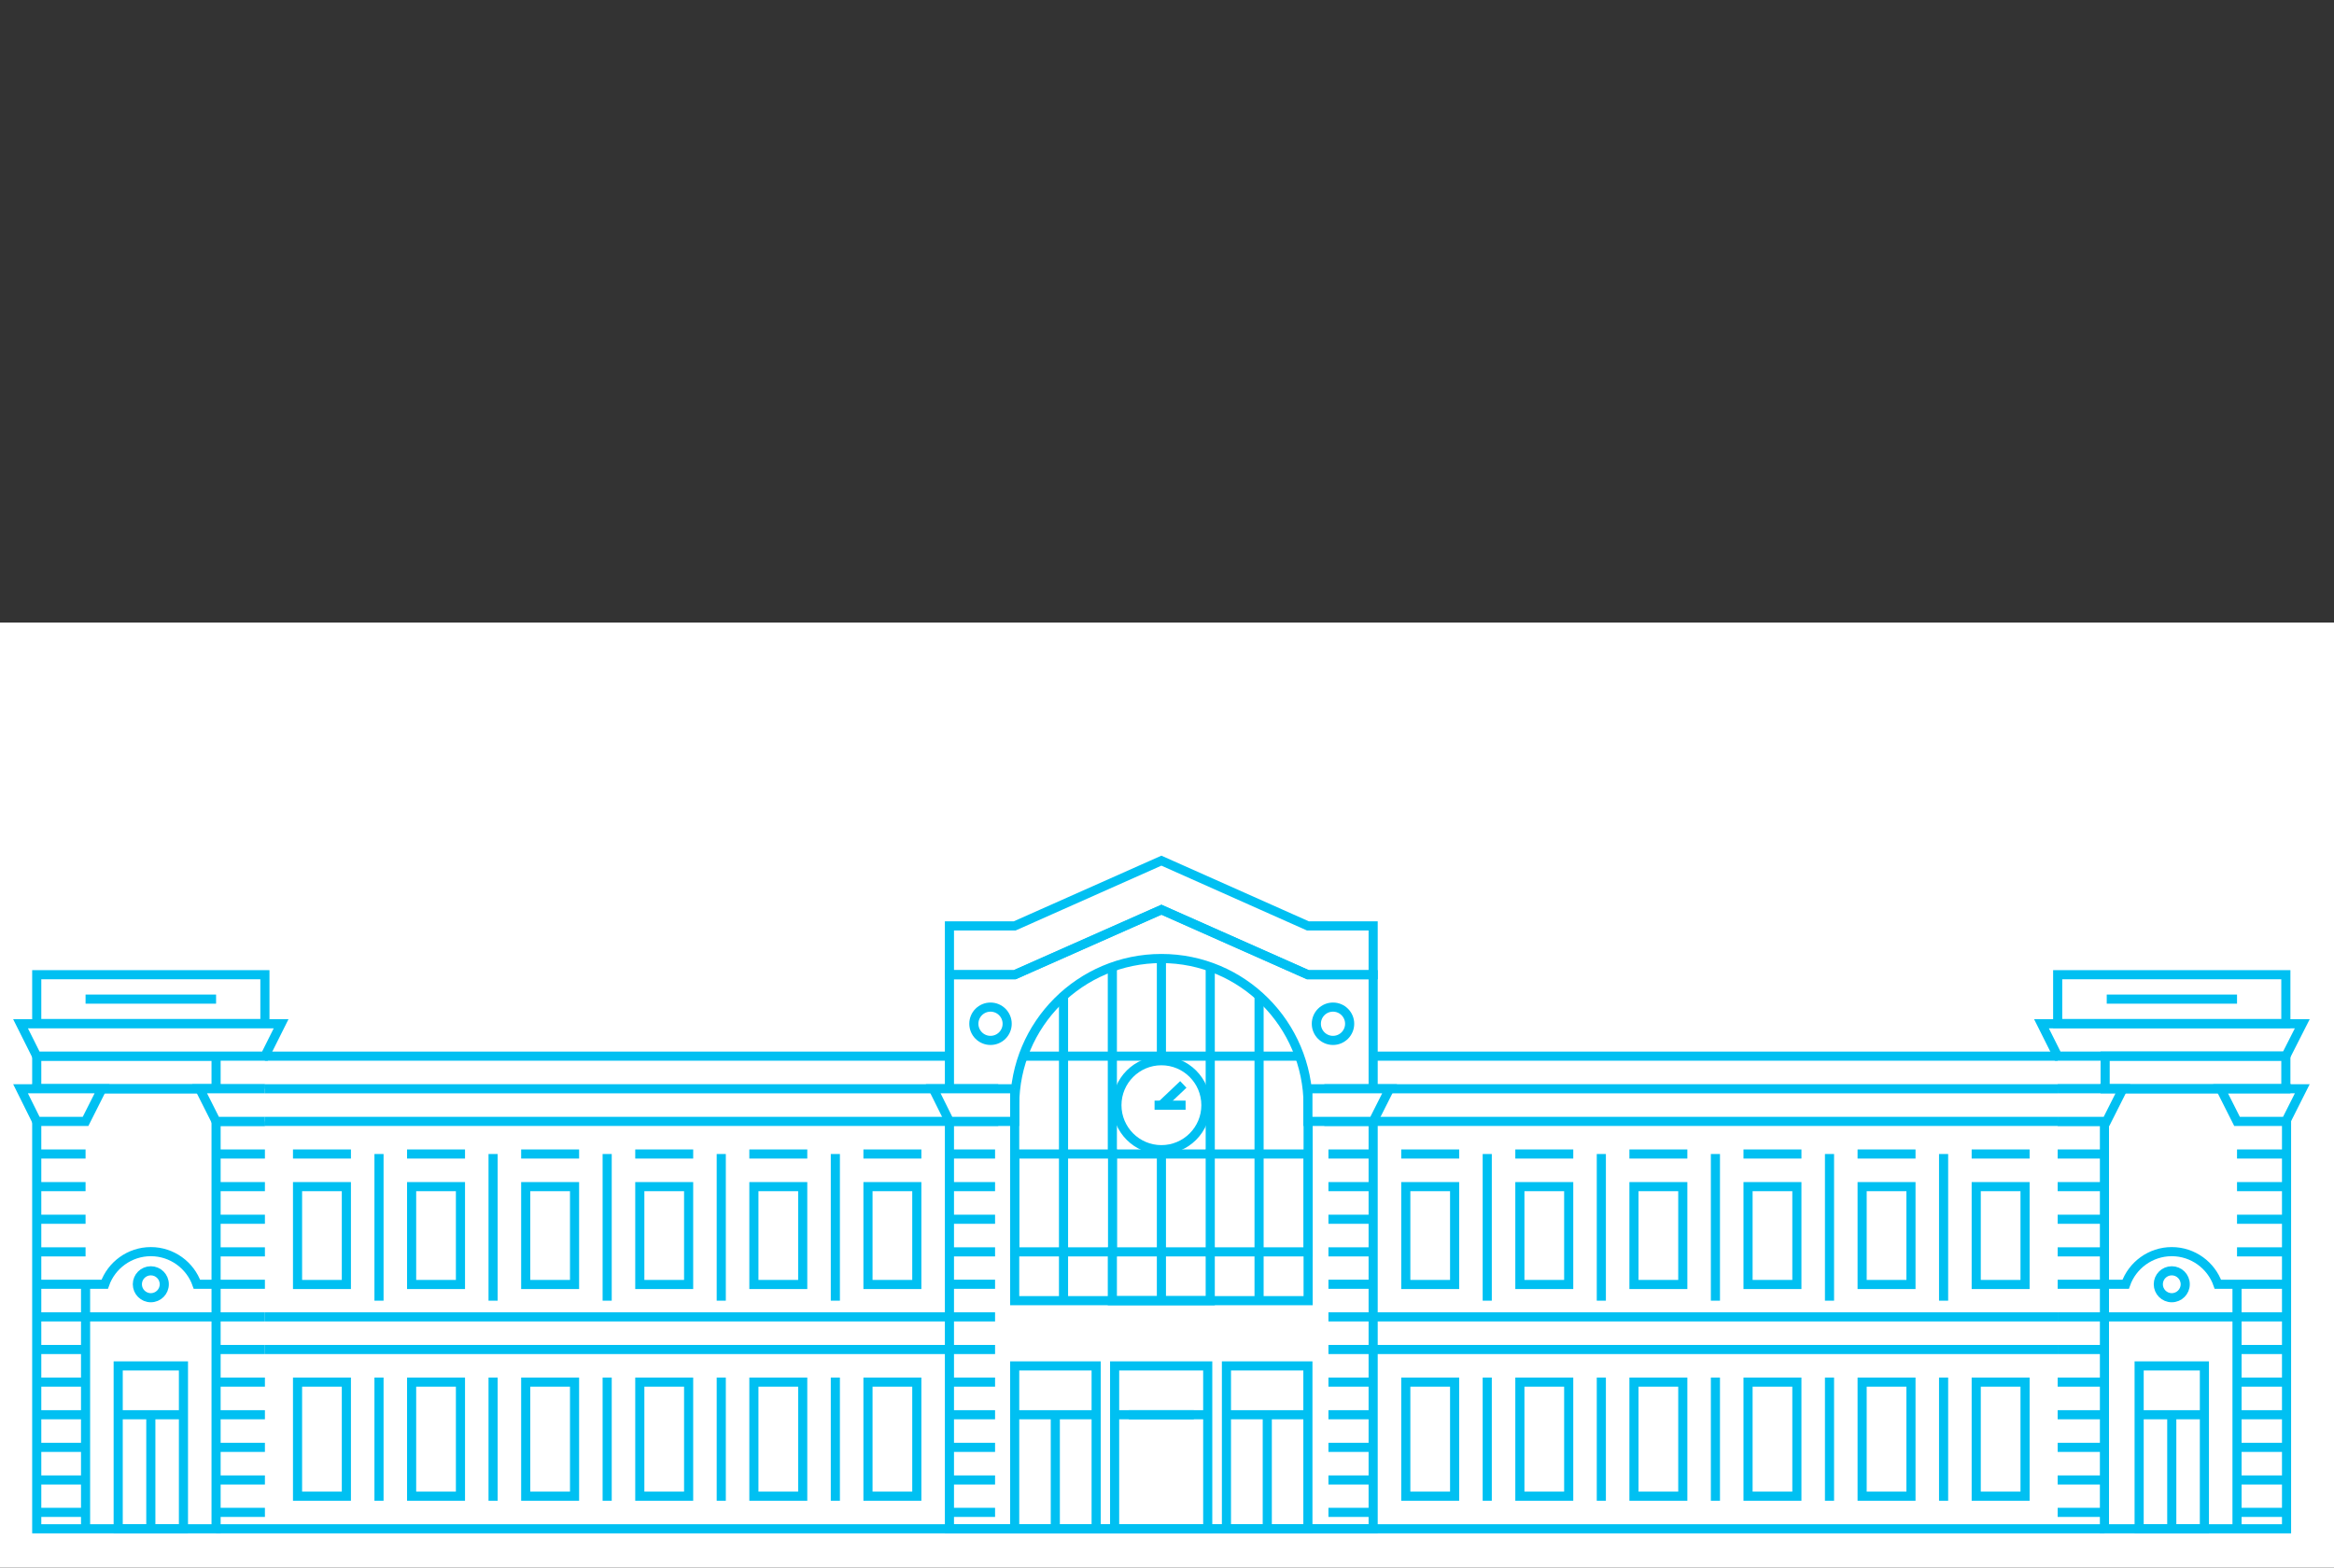 <?xml version="1.0" encoding="utf-8"?>
<!-- Generator: Adobe Illustrator 18.0.0, SVG Export Plug-In . SVG Version: 6.00 Build 0)  -->
<!DOCTYPE svg PUBLIC "-//W3C//DTD SVG 1.1//EN" "http://www.w3.org/Graphics/SVG/1.1/DTD/svg11.dtd">
<svg version="1.1" id="Слой_1" xmlns="http://www.w3.org/2000/svg" xmlns:xlink="http://www.w3.org/1999/xlink" x="0px" y="0px"
	 viewBox="0 0 1022.9 687.2" enable-background="new 0 0 1022.9 687.2" xml:space="preserve">
<rect x="0" y="0" width="1022.9" height="687.2" fill="#333333" stroke="none"/>
<g id="Layer_2">
</g>
<rect y="272.9" fill="#FFFFFF" width="1022.9" height="414.3"/>
<g id="Layer_1">
	<g>
		<polygon fill="none" stroke="#00C0F2" stroke-width="4" stroke-miterlimit="10" points="573.2,405.9 509,377.3 444.7,405.9 
			416.1,405.9 416.1,427.3 444.7,427.3 509,398.8 573.2,427.3 601.8,427.3 601.8,405.9 		"/>
		<polygon fill="none" stroke="#00C0F2" stroke-width="4" stroke-miterlimit="10" points="573.2,427.3 509,398.8 444.7,427.3 
			416.1,427.3 416.1,670.2 509,670.2 601.8,670.2 601.8,427.3 		"/>
		
			<line fill="none" stroke="#00C0F2" stroke-width="4" stroke-linecap="square" stroke-miterlimit="10" x1="584.2" y1="663" x2="601.2" y2="663"/>
		<line fill="none" stroke="#00C0F2" stroke-width="4" stroke-miterlimit="10" x1="509" y1="670.2" x2="922.3" y2="670.2"/>
		
			<line fill="none" stroke="#00C0F2" stroke-width="4" stroke-linecap="square" stroke-miterlimit="10" x1="584.2" y1="648.8" x2="601.2" y2="648.8"/>
		
			<line fill="none" stroke="#00C0F2" stroke-width="4" stroke-linecap="square" stroke-miterlimit="10" x1="584.2" y1="634.5" x2="601.2" y2="634.5"/>
		
			<line fill="none" stroke="#00C0F2" stroke-width="4" stroke-linecap="square" stroke-miterlimit="10" x1="584.2" y1="620.2" x2="601.2" y2="620.2"/>
		
			<line fill="none" stroke="#00C0F2" stroke-width="4" stroke-linecap="square" stroke-miterlimit="10" x1="584.2" y1="605.9" x2="601.2" y2="605.9"/>
		
			<line fill="none" stroke="#00C0F2" stroke-width="4" stroke-linecap="square" stroke-miterlimit="10" x1="584.2" y1="591.6" x2="601.2" y2="591.6"/>
		<line fill="none" stroke="#00C0F2" stroke-width="4" stroke-miterlimit="10" x1="601.8" y1="591.6" x2="901.8" y2="591.6"/>
		<line fill="none" stroke="#00C0F2" stroke-width="4" stroke-miterlimit="10" x1="601.8" y1="577.3" x2="901.8" y2="577.3"/>
		<line fill="none" stroke="#00C0F2" stroke-width="4" stroke-miterlimit="10" x1="601.8" y1="491.6" x2="901.8" y2="491.6"/>
		<line fill="none" stroke="#00C0F2" stroke-width="4" stroke-miterlimit="10" x1="601.8" y1="477.3" x2="901.8" y2="477.3"/>
		<line fill="none" stroke="#00C0F2" stroke-width="4" stroke-miterlimit="10" x1="601.8" y1="463" x2="901.8" y2="463"/>
		
			<line fill="none" stroke="#00C0F2" stroke-width="4" stroke-linecap="square" stroke-miterlimit="10" x1="584.2" y1="577.3" x2="601.2" y2="577.3"/>
		
			<line fill="none" stroke="#00C0F2" stroke-width="4" stroke-linecap="square" stroke-miterlimit="10" x1="584.2" y1="563" x2="601.2" y2="563"/>
		
			<line fill="none" stroke="#00C0F2" stroke-width="4" stroke-linecap="square" stroke-miterlimit="10" x1="584.2" y1="548.8" x2="601.2" y2="548.8"/>
		
			<line fill="none" stroke="#00C0F2" stroke-width="4" stroke-linecap="square" stroke-miterlimit="10" x1="584.2" y1="534.5" x2="601.2" y2="534.5"/>
		
			<line fill="none" stroke="#00C0F2" stroke-width="4" stroke-linecap="square" stroke-miterlimit="10" x1="584.2" y1="520.2" x2="601.2" y2="520.2"/>
		
			<line fill="none" stroke="#00C0F2" stroke-width="4" stroke-linecap="square" stroke-miterlimit="10" x1="584.2" y1="505.9" x2="601.2" y2="505.9"/>
		<line fill="none" stroke="#00C0F2" stroke-width="4" stroke-miterlimit="10" x1="580.4" y1="491.6" x2="601.2" y2="491.6"/>
		<line fill="none" stroke="#00C0F2" stroke-width="4" stroke-miterlimit="10" x1="580.4" y1="477.3" x2="601.2" y2="477.3"/>
		<line fill="none" stroke="#00C0F2" stroke-width="4" stroke-miterlimit="10" x1="901.8" y1="663" x2="923.2" y2="663"/>
		<line fill="none" stroke="#00C0F2" stroke-width="4" stroke-miterlimit="10" x1="901.8" y1="648.8" x2="923.2" y2="648.8"/>
		<line fill="none" stroke="#00C0F2" stroke-width="4" stroke-miterlimit="10" x1="901.8" y1="634.5" x2="923.2" y2="634.5"/>
		<line fill="none" stroke="#00C0F2" stroke-width="4" stroke-miterlimit="10" x1="901.8" y1="620.2" x2="923.2" y2="620.2"/>
		<line fill="none" stroke="#00C0F2" stroke-width="4" stroke-miterlimit="10" x1="901.8" y1="605.9" x2="923.2" y2="605.9"/>
		<line fill="none" stroke="#00C0F2" stroke-width="4" stroke-miterlimit="10" x1="901.8" y1="591.6" x2="923.2" y2="591.6"/>
		<line fill="none" stroke="#00C0F2" stroke-width="4" stroke-miterlimit="10" x1="901.8" y1="577.3" x2="1001.8" y2="577.3"/>
		<line fill="none" stroke="#00C0F2" stroke-width="4" stroke-miterlimit="10" x1="901.8" y1="548.8" x2="923.2" y2="548.8"/>
		<line fill="none" stroke="#00C0F2" stroke-width="4" stroke-miterlimit="10" x1="901.8" y1="534.5" x2="923.2" y2="534.5"/>
		<line fill="none" stroke="#00C0F2" stroke-width="4" stroke-miterlimit="10" x1="901.8" y1="520.2" x2="923.2" y2="520.2"/>
		<line fill="none" stroke="#00C0F2" stroke-width="4" stroke-miterlimit="10" x1="901.8" y1="505.9" x2="923.2" y2="505.9"/>
		<line fill="none" stroke="#00C0F2" stroke-width="4" stroke-miterlimit="10" x1="980.4" y1="663" x2="1001.8" y2="663"/>
		<line fill="none" stroke="#00C0F2" stroke-width="4" stroke-miterlimit="10" x1="980.4" y1="648.8" x2="1001.8" y2="648.8"/>
		<line fill="none" stroke="#00C0F2" stroke-width="4" stroke-miterlimit="10" x1="980.4" y1="634.5" x2="1001.8" y2="634.5"/>
		<line fill="none" stroke="#00C0F2" stroke-width="4" stroke-miterlimit="10" x1="980.4" y1="620.2" x2="1001.8" y2="620.2"/>
		<line fill="none" stroke="#00C0F2" stroke-width="4" stroke-miterlimit="10" x1="980.4" y1="605.9" x2="1001.8" y2="605.9"/>
		<line fill="none" stroke="#00C0F2" stroke-width="4" stroke-miterlimit="10" x1="980.4" y1="591.6" x2="1001.8" y2="591.6"/>
		<line fill="none" stroke="#00C0F2" stroke-width="4" stroke-miterlimit="10" x1="980.4" y1="548.8" x2="1001.8" y2="548.8"/>
		<line fill="none" stroke="#00C0F2" stroke-width="4" stroke-miterlimit="10" x1="980.4" y1="534.5" x2="1001.8" y2="534.5"/>
		<line fill="none" stroke="#00C0F2" stroke-width="4" stroke-miterlimit="10" x1="980.4" y1="520.2" x2="1001.8" y2="520.2"/>
		<line fill="none" stroke="#00C0F2" stroke-width="4" stroke-miterlimit="10" x1="980.4" y1="505.9" x2="1001.8" y2="505.9"/>
		<line fill="none" stroke="#00C0F2" stroke-width="4" stroke-miterlimit="10" x1="901.8" y1="491.6" x2="922.6" y2="491.6"/>
		<line fill="none" stroke="#00C0F2" stroke-width="4" stroke-miterlimit="10" x1="901.8" y1="477.3" x2="922.6" y2="477.3"/>
		<rect x="866.1" y="605.9" fill="none" stroke="#00C0F2" stroke-width="4" stroke-miterlimit="10" width="21.4" height="50"/>
		<rect x="816.1" y="605.9" fill="none" stroke="#00C0F2" stroke-width="4" stroke-miterlimit="10" width="21.4" height="50"/>
		<rect x="766.1" y="605.9" fill="none" stroke="#00C0F2" stroke-width="4" stroke-miterlimit="10" width="21.4" height="50"/>
		<rect x="716.1" y="605.9" fill="none" stroke="#00C0F2" stroke-width="4" stroke-miterlimit="10" width="21.4" height="50"/>
		<rect x="666.1" y="605.9" fill="none" stroke="#00C0F2" stroke-width="4" stroke-miterlimit="10" width="21.4" height="50"/>
		<rect x="616.1" y="605.9" fill="none" stroke="#00C0F2" stroke-width="4" stroke-miterlimit="10" width="21.4" height="50"/>
		<rect x="616.1" y="520.2" fill="none" stroke="#00C0F2" stroke-width="4" stroke-miterlimit="10" width="21.4" height="42.9"/>
		<circle fill="none" stroke="#00C0F2" stroke-width="4" stroke-miterlimit="10" cx="584.2" cy="448.8" r="7.3"/>
		<rect x="487.5" y="548.8" fill="none" stroke="#00C0F2" stroke-width="4" stroke-miterlimit="10" width="42.9" height="21.4"/>
		<rect x="530.4" y="505.9" fill="none" stroke="#00C0F2" stroke-width="4" stroke-miterlimit="10" width="42.9" height="42.9"/>
		<path fill="none" stroke="#00C0F2" stroke-width="4" stroke-miterlimit="10" d="M509,420.2c-35.5,0-64.3,28.8-64.3,64.3v85.7
			h128.6v-85.7C573.2,449,544.5,420.2,509,420.2z"/>
		
			<line fill="none" stroke="#00C0F2" stroke-width="4" stroke-linecap="square" stroke-miterlimit="10" x1="637.5" y1="505.9" x2="616.1" y2="505.9"/>
		<rect x="666.1" y="520.2" fill="none" stroke="#00C0F2" stroke-width="4" stroke-miterlimit="10" width="21.4" height="42.9"/>
		
			<line fill="none" stroke="#00C0F2" stroke-width="4" stroke-linecap="square" stroke-miterlimit="10" x1="687.5" y1="505.9" x2="666.1" y2="505.9"/>
		<rect x="716.1" y="520.2" fill="none" stroke="#00C0F2" stroke-width="4" stroke-miterlimit="10" width="21.4" height="42.9"/>
		
			<line fill="none" stroke="#00C0F2" stroke-width="4" stroke-linecap="square" stroke-miterlimit="10" x1="737.5" y1="505.9" x2="716.1" y2="505.9"/>
		<rect x="766.1" y="520.2" fill="none" stroke="#00C0F2" stroke-width="4" stroke-miterlimit="10" width="21.4" height="42.9"/>
		
			<line fill="none" stroke="#00C0F2" stroke-width="4" stroke-linecap="square" stroke-miterlimit="10" x1="787.5" y1="505.9" x2="766.1" y2="505.9"/>
		<rect x="816.1" y="520.2" fill="none" stroke="#00C0F2" stroke-width="4" stroke-miterlimit="10" width="21.4" height="42.9"/>
		
			<line fill="none" stroke="#00C0F2" stroke-width="4" stroke-linecap="square" stroke-miterlimit="10" x1="837.5" y1="505.9" x2="816.1" y2="505.9"/>
		<rect x="866.1" y="520.2" fill="none" stroke="#00C0F2" stroke-width="4" stroke-miterlimit="10" width="21.4" height="42.9"/>
		
			<line fill="none" stroke="#00C0F2" stroke-width="4" stroke-linecap="square" stroke-miterlimit="10" x1="887.5" y1="505.9" x2="866.1" y2="505.9"/>
		<line fill="none" stroke="#00C0F2" stroke-width="4" stroke-miterlimit="10" x1="651.8" y1="570.2" x2="651.8" y2="505.9"/>
		<line fill="none" stroke="#00C0F2" stroke-width="4" stroke-miterlimit="10" x1="701.8" y1="570.2" x2="701.8" y2="505.9"/>
		<line fill="none" stroke="#00C0F2" stroke-width="4" stroke-miterlimit="10" x1="751.8" y1="570.2" x2="751.8" y2="505.9"/>
		<line fill="none" stroke="#00C0F2" stroke-width="4" stroke-miterlimit="10" x1="801.8" y1="570.2" x2="801.8" y2="505.9"/>
		<line fill="none" stroke="#00C0F2" stroke-width="4" stroke-miterlimit="10" x1="851.8" y1="570.2" x2="851.8" y2="505.9"/>
		
			<line fill="none" stroke="#00C0F2" stroke-width="4" stroke-linecap="square" stroke-miterlimit="10" x1="651.8" y1="655.9" x2="651.8" y2="605.9"/>
		
			<line fill="none" stroke="#00C0F2" stroke-width="4" stroke-linecap="square" stroke-miterlimit="10" x1="701.8" y1="655.9" x2="701.8" y2="605.9"/>
		
			<line fill="none" stroke="#00C0F2" stroke-width="4" stroke-linecap="square" stroke-miterlimit="10" x1="751.8" y1="655.9" x2="751.8" y2="605.9"/>
		
			<line fill="none" stroke="#00C0F2" stroke-width="4" stroke-linecap="square" stroke-miterlimit="10" x1="801.8" y1="655.9" x2="801.8" y2="605.9"/>
		
			<line fill="none" stroke="#00C0F2" stroke-width="4" stroke-linecap="square" stroke-miterlimit="10" x1="851.8" y1="655.9" x2="851.8" y2="605.9"/>
		<rect x="537.5" y="598.8" fill="none" stroke="#00C0F2" stroke-width="4" stroke-miterlimit="10" width="35.7" height="71.4"/>
		<rect x="937.5" y="598.8" fill="none" stroke="#00C0F2" stroke-width="4" stroke-miterlimit="10" width="28.6" height="71.4"/>
		<rect x="488.5" y="598.8" fill="none" stroke="#00C0F2" stroke-width="4" stroke-miterlimit="10" width="40.8" height="71.4"/>
		<rect x="444.7" y="598.8" fill="none" stroke="#00C0F2" stroke-width="4" stroke-miterlimit="10" width="35.7" height="71.4"/>
		<rect x="922.3" y="477.3" fill="none" stroke="#00C0F2" stroke-width="4" stroke-miterlimit="10" width="79.8" height="192.9"/>
		<line fill="none" stroke="#00C0F2" stroke-width="4" stroke-miterlimit="10" x1="509" y1="463" x2="569.5" y2="463"/>
		<line fill="none" stroke="#00C0F2" stroke-width="4" stroke-miterlimit="10" x1="530.4" y1="505.9" x2="530.4" y2="423.7"/>
		<path fill="#FFFFFF" d="M489.5,484.5c0,10.8,8.7,19.5,19.5,19.5c10.7,0,19.5-8.7,19.5-19.5c0-10.7-8.7-19.5-19.5-19.5
			S489.5,473.7,489.5,484.5"/>
		<circle fill="none" stroke="#00C0F2" stroke-width="4" stroke-miterlimit="10" cx="509" cy="484.5" r="19.5"/>
		<polygon fill="#FFFFFF" points="573.2,477.3 609,477.3 601.8,491.6 573.2,491.6 		"/>
		<polyline fill="none" stroke="#00C0F2" stroke-width="4" stroke-miterlimit="10" points="573.2,477.3 609,477.3 601.8,491.6 
			573.2,491.6 573.2,477.3 		"/>
		<polygon fill="#FFFFFF" points="1001.8,491.6 980.4,491.6 973.2,477.3 1009,477.3 		"/>
		<polygon fill="none" stroke="#00C0F2" stroke-width="4" stroke-miterlimit="10" points="1001.8,491.6 980.4,491.6 973.2,477.3 
			1009,477.3 		"/>
		<polyline fill="#FFFFFF" points="901.8,477.3 930.4,477.3 923.2,491.6 901.8,491.6 		"/>
		<polyline fill="none" stroke="#00C0F2" stroke-width="4" stroke-miterlimit="10" points="901.8,477.3 930.4,477.3 923.2,491.6 
			901.8,491.6 		"/>
		<polygon fill="#FFFFFF" points="1001.8,463 901.8,463 894.7,448.8 1009,448.8 		"/>
		<polygon fill="none" stroke="#00C0F2" stroke-width="4" stroke-miterlimit="10" points="1001.8,463 901.8,463 894.7,448.8 
			1009,448.8 		"/>
		<rect x="901.8" y="427.3" fill="none" stroke="#00C0F2" stroke-width="4" stroke-miterlimit="10" width="100" height="21.4"/>
		<line fill="none" stroke="#00C0F2" stroke-width="4" stroke-miterlimit="10" x1="980.4" y1="438" x2="923.3" y2="438"/>
		<rect x="16.1" y="427.3" fill="none" stroke="#00C0F2" stroke-width="4" stroke-miterlimit="10" width="100" height="21.4"/>
		<line fill="none" stroke="#00C0F2" stroke-width="4" stroke-miterlimit="10" x1="94.7" y1="438" x2="37.5" y2="438"/>
		<circle fill="none" stroke="#00C0F2" stroke-width="4" stroke-miterlimit="10" cx="951.8" cy="563" r="5.9"/>
		<path fill="none" stroke="#00C0F2" stroke-width="4" stroke-miterlimit="10" d="M901.8,563h29.8c2.9-8.3,10.9-14.3,20.2-14.3
			c9.3,0,17.3,6,20.2,14.3h29.8"/>
		<line fill="none" stroke="#00C0F2" stroke-width="4" stroke-miterlimit="10" x1="573.2" y1="620.2" x2="537.5" y2="620.2"/>
		<line fill="none" stroke="#00C0F2" stroke-width="4" stroke-miterlimit="10" x1="523.2" y1="620.2" x2="494.7" y2="620.2"/>
		<line fill="none" stroke="#00C0F2" stroke-width="4" stroke-miterlimit="10" x1="937.5" y1="620.2" x2="966.1" y2="620.2"/>
		
			<line fill="none" stroke="#00C0F2" stroke-width="4" stroke-linecap="square" stroke-miterlimit="10" x1="434.1" y1="663" x2="416.7" y2="663"/>
		<line fill="none" stroke="#00C0F2" stroke-width="4" stroke-miterlimit="10" x1="509" y1="670.2" x2="94.7" y2="670.2"/>
		
			<line fill="none" stroke="#00C0F2" stroke-width="4" stroke-linecap="square" stroke-miterlimit="10" x1="434.1" y1="648.8" x2="416.7" y2="648.8"/>
		
			<line fill="none" stroke="#00C0F2" stroke-width="4" stroke-linecap="square" stroke-miterlimit="10" x1="434.1" y1="634.5" x2="416.7" y2="634.5"/>
		
			<line fill="none" stroke="#00C0F2" stroke-width="4" stroke-linecap="square" stroke-miterlimit="10" x1="434.1" y1="620.2" x2="416.7" y2="620.2"/>
		
			<line fill="none" stroke="#00C0F2" stroke-width="4" stroke-linecap="square" stroke-miterlimit="10" x1="434.1" y1="605.9" x2="416.7" y2="605.9"/>
		
			<line fill="none" stroke="#00C0F2" stroke-width="4" stroke-linecap="square" stroke-miterlimit="10" x1="434.1" y1="591.6" x2="416.7" y2="591.6"/>
		<line fill="none" stroke="#00C0F2" stroke-width="4" stroke-miterlimit="10" x1="416.1" y1="591.6" x2="116.1" y2="591.6"/>
		<line fill="none" stroke="#00C0F2" stroke-width="4" stroke-miterlimit="10" x1="416.1" y1="577.3" x2="116.1" y2="577.3"/>
		<line fill="none" stroke="#00C0F2" stroke-width="4" stroke-miterlimit="10" x1="416.1" y1="491.6" x2="116.1" y2="491.6"/>
		<line fill="none" stroke="#00C0F2" stroke-width="4" stroke-miterlimit="10" x1="416.1" y1="477.3" x2="116.1" y2="477.3"/>
		<line fill="none" stroke="#00C0F2" stroke-width="4" stroke-miterlimit="10" x1="416.1" y1="463" x2="116.1" y2="463"/>
		
			<line fill="none" stroke="#00C0F2" stroke-width="4" stroke-linecap="square" stroke-miterlimit="10" x1="434.1" y1="577.3" x2="416.7" y2="577.3"/>
		
			<line fill="none" stroke="#00C0F2" stroke-width="4" stroke-linecap="square" stroke-miterlimit="10" x1="434.1" y1="563" x2="416.7" y2="563"/>
		
			<line fill="none" stroke="#00C0F2" stroke-width="4" stroke-linecap="square" stroke-miterlimit="10" x1="434.1" y1="548.8" x2="416.7" y2="548.8"/>
		
			<line fill="none" stroke="#00C0F2" stroke-width="4" stroke-linecap="square" stroke-miterlimit="10" x1="434.1" y1="534.5" x2="416.7" y2="534.5"/>
		
			<line fill="none" stroke="#00C0F2" stroke-width="4" stroke-linecap="square" stroke-miterlimit="10" x1="434.1" y1="520.2" x2="416.7" y2="520.2"/>
		
			<line fill="none" stroke="#00C0F2" stroke-width="4" stroke-linecap="square" stroke-miterlimit="10" x1="434.1" y1="505.9" x2="416.7" y2="505.9"/>
		<line fill="none" stroke="#00C0F2" stroke-width="4" stroke-miterlimit="10" x1="437.5" y1="491.6" x2="416.7" y2="491.6"/>
		<line fill="none" stroke="#00C0F2" stroke-width="4" stroke-miterlimit="10" x1="437.5" y1="477.3" x2="416.7" y2="477.3"/>
		<line fill="none" stroke="#00C0F2" stroke-width="4" stroke-miterlimit="10" x1="116.1" y1="663" x2="94.7" y2="663"/>
		<line fill="none" stroke="#00C0F2" stroke-width="4" stroke-miterlimit="10" x1="116.1" y1="648.8" x2="94.7" y2="648.8"/>
		<line fill="none" stroke="#00C0F2" stroke-width="4" stroke-miterlimit="10" x1="116.1" y1="634.5" x2="94.7" y2="634.5"/>
		<line fill="none" stroke="#00C0F2" stroke-width="4" stroke-miterlimit="10" x1="116.1" y1="620.2" x2="94.7" y2="620.2"/>
		<line fill="none" stroke="#00C0F2" stroke-width="4" stroke-miterlimit="10" x1="116.1" y1="605.9" x2="94.7" y2="605.9"/>
		<line fill="none" stroke="#00C0F2" stroke-width="4" stroke-miterlimit="10" x1="116.1" y1="591.6" x2="94.7" y2="591.6"/>
		<line fill="none" stroke="#00C0F2" stroke-width="4" stroke-miterlimit="10" x1="116.1" y1="577.3" x2="16.1" y2="577.3"/>
		<line fill="none" stroke="#00C0F2" stroke-width="4" stroke-miterlimit="10" x1="116.1" y1="548.8" x2="94.7" y2="548.8"/>
		<line fill="none" stroke="#00C0F2" stroke-width="4" stroke-miterlimit="10" x1="116.1" y1="534.5" x2="94.7" y2="534.5"/>
		<line fill="none" stroke="#00C0F2" stroke-width="4" stroke-miterlimit="10" x1="116.1" y1="520.2" x2="94.7" y2="520.2"/>
		<line fill="none" stroke="#00C0F2" stroke-width="4" stroke-miterlimit="10" x1="116.1" y1="505.9" x2="94.7" y2="505.9"/>
		<line fill="none" stroke="#00C0F2" stroke-width="4" stroke-miterlimit="10" x1="37.5" y1="663" x2="16.1" y2="663"/>
		<line fill="none" stroke="#00C0F2" stroke-width="4" stroke-miterlimit="10" x1="37.5" y1="648.8" x2="16.1" y2="648.8"/>
		<line fill="none" stroke="#00C0F2" stroke-width="4" stroke-miterlimit="10" x1="37.5" y1="634.5" x2="16.1" y2="634.5"/>
		<line fill="none" stroke="#00C0F2" stroke-width="4" stroke-miterlimit="10" x1="37.5" y1="620.2" x2="16.1" y2="620.2"/>
		<line fill="none" stroke="#00C0F2" stroke-width="4" stroke-miterlimit="10" x1="37.5" y1="605.9" x2="16.1" y2="605.9"/>
		<line fill="none" stroke="#00C0F2" stroke-width="4" stroke-miterlimit="10" x1="37.5" y1="591.6" x2="16.1" y2="591.6"/>
		<line fill="none" stroke="#00C0F2" stroke-width="4" stroke-miterlimit="10" x1="37.5" y1="548.8" x2="16.1" y2="548.8"/>
		<line fill="none" stroke="#00C0F2" stroke-width="4" stroke-miterlimit="10" x1="37.5" y1="534.5" x2="16.1" y2="534.5"/>
		<line fill="none" stroke="#00C0F2" stroke-width="4" stroke-miterlimit="10" x1="37.5" y1="520.2" x2="16.1" y2="520.2"/>
		<line fill="none" stroke="#00C0F2" stroke-width="4" stroke-miterlimit="10" x1="37.5" y1="505.9" x2="16.1" y2="505.9"/>
		<line fill="none" stroke="#00C0F2" stroke-width="4" stroke-miterlimit="10" x1="116.1" y1="491.6" x2="95.3" y2="491.6"/>
		<line fill="none" stroke="#00C0F2" stroke-width="4" stroke-miterlimit="10" x1="116.1" y1="477.3" x2="95.3" y2="477.3"/>
		<rect x="130.4" y="605.9" fill="none" stroke="#00C0F2" stroke-width="4" stroke-miterlimit="10" width="21.4" height="50"/>
		<rect x="180.4" y="605.9" fill="none" stroke="#00C0F2" stroke-width="4" stroke-miterlimit="10" width="21.4" height="50"/>
		<rect x="230.4" y="605.9" fill="none" stroke="#00C0F2" stroke-width="4" stroke-miterlimit="10" width="21.4" height="50"/>
		<rect x="280.4" y="605.9" fill="none" stroke="#00C0F2" stroke-width="4" stroke-miterlimit="10" width="21.4" height="50"/>
		<rect x="330.4" y="605.9" fill="none" stroke="#00C0F2" stroke-width="4" stroke-miterlimit="10" width="21.4" height="50"/>
		<rect x="380.4" y="605.9" fill="none" stroke="#00C0F2" stroke-width="4" stroke-miterlimit="10" width="21.4" height="50"/>
		<rect x="380.4" y="520.2" fill="none" stroke="#00C0F2" stroke-width="4" stroke-miterlimit="10" width="21.4" height="42.9"/>
		<circle fill="none" stroke="#00C0F2" stroke-width="4" stroke-miterlimit="10" cx="434.1" cy="448.8" r="7.3"/>
		<rect x="444.7" y="505.9" fill="none" stroke="#00C0F2" stroke-width="4" stroke-miterlimit="10" width="42.9" height="42.9"/>
		
			<line fill="none" stroke="#00C0F2" stroke-width="4" stroke-linecap="square" stroke-miterlimit="10" x1="380.4" y1="505.9" x2="401.8" y2="505.9"/>
		<rect x="330.4" y="520.2" fill="none" stroke="#00C0F2" stroke-width="4" stroke-miterlimit="10" width="21.4" height="42.9"/>
		
			<line fill="none" stroke="#00C0F2" stroke-width="4" stroke-linecap="square" stroke-miterlimit="10" x1="330.4" y1="505.9" x2="351.8" y2="505.9"/>
		<rect x="280.4" y="520.2" fill="none" stroke="#00C0F2" stroke-width="4" stroke-miterlimit="10" width="21.4" height="42.9"/>
		
			<line fill="none" stroke="#00C0F2" stroke-width="4" stroke-linecap="square" stroke-miterlimit="10" x1="280.4" y1="505.9" x2="301.8" y2="505.9"/>
		<rect x="230.4" y="520.2" fill="none" stroke="#00C0F2" stroke-width="4" stroke-miterlimit="10" width="21.4" height="42.9"/>
		
			<line fill="none" stroke="#00C0F2" stroke-width="4" stroke-linecap="square" stroke-miterlimit="10" x1="230.4" y1="505.9" x2="251.8" y2="505.9"/>
		<rect x="180.4" y="520.2" fill="none" stroke="#00C0F2" stroke-width="4" stroke-miterlimit="10" width="21.4" height="42.9"/>
		
			<line fill="none" stroke="#00C0F2" stroke-width="4" stroke-linecap="square" stroke-miterlimit="10" x1="180.4" y1="505.9" x2="201.8" y2="505.9"/>
		<rect x="130.4" y="520.2" fill="none" stroke="#00C0F2" stroke-width="4" stroke-miterlimit="10" width="21.4" height="42.9"/>
		
			<line fill="none" stroke="#00C0F2" stroke-width="4" stroke-linecap="square" stroke-miterlimit="10" x1="130.4" y1="505.9" x2="151.8" y2="505.9"/>
		<line fill="none" stroke="#00C0F2" stroke-width="4" stroke-miterlimit="10" x1="366.1" y1="570.2" x2="366.1" y2="505.9"/>
		<line fill="none" stroke="#00C0F2" stroke-width="4" stroke-miterlimit="10" x1="316.1" y1="570.2" x2="316.1" y2="505.9"/>
		<line fill="none" stroke="#00C0F2" stroke-width="4" stroke-miterlimit="10" x1="266.1" y1="570.2" x2="266.1" y2="505.9"/>
		<line fill="none" stroke="#00C0F2" stroke-width="4" stroke-miterlimit="10" x1="216.1" y1="570.2" x2="216.1" y2="505.9"/>
		<line fill="none" stroke="#00C0F2" stroke-width="4" stroke-miterlimit="10" x1="166.1" y1="570.2" x2="166.1" y2="505.9"/>
		
			<line fill="none" stroke="#00C0F2" stroke-width="4" stroke-linecap="square" stroke-miterlimit="10" x1="366.1" y1="655.9" x2="366.1" y2="605.9"/>
		
			<line fill="none" stroke="#00C0F2" stroke-width="4" stroke-linecap="square" stroke-miterlimit="10" x1="316.1" y1="655.9" x2="316.1" y2="605.9"/>
		
			<line fill="none" stroke="#00C0F2" stroke-width="4" stroke-linecap="square" stroke-miterlimit="10" x1="266.1" y1="655.9" x2="266.1" y2="605.9"/>
		
			<line fill="none" stroke="#00C0F2" stroke-width="4" stroke-linecap="square" stroke-miterlimit="10" x1="216.1" y1="655.9" x2="216.1" y2="605.9"/>
		
			<line fill="none" stroke="#00C0F2" stroke-width="4" stroke-linecap="square" stroke-miterlimit="10" x1="166.1" y1="655.9" x2="166.1" y2="605.9"/>
		<rect x="51.8" y="598.8" fill="none" stroke="#00C0F2" stroke-width="4" stroke-miterlimit="10" width="28.6" height="71.4"/>
		<rect x="16.1" y="463" fill="none" stroke="#00C0F2" stroke-width="4" stroke-miterlimit="10" width="78.6" height="14.3"/>
		<line fill="none" stroke="#00C0F2" stroke-width="4" stroke-miterlimit="10" x1="509" y1="463" x2="448.2" y2="463"/>
		<line fill="none" stroke="#00C0F2" stroke-width="4" stroke-miterlimit="10" x1="487.5" y1="505.9" x2="487.5" y2="423.9"/>
		<polygon fill="#FFFFFF" points="444.7,477.3 409,477.3 416.1,491.6 444.7,491.6 		"/>
		<polyline fill="none" stroke="#00C0F2" stroke-width="4" stroke-miterlimit="10" points="444.7,477.3 409,477.3 416.1,491.6 
			444.7,491.6 444.7,477.3 		"/>
		<polygon fill="#FFFFFF" points="16.1,463 116.1,463 123.2,448.8 9,448.8 		"/>
		<polygon fill="none" stroke="#00C0F2" stroke-width="4" stroke-miterlimit="10" points="16.1,463 116.1,463 123.2,448.8 9,448.8 
					"/>
		<circle fill="none" stroke="#00C0F2" stroke-width="4" stroke-miterlimit="10" cx="66.1" cy="563" r="5.9"/>
		<path fill="none" stroke="#00C0F2" stroke-width="4" stroke-miterlimit="10" d="M116.1,563H86.3c-2.9-8.3-10.9-14.3-20.2-14.3
			c-9.3,0-17.3,6-20.2,14.3H16.1"/>
		<line fill="none" stroke="#00C0F2" stroke-width="4" stroke-miterlimit="10" x1="444.7" y1="620.2" x2="480.4" y2="620.2"/>
		<line fill="none" stroke="#00C0F2" stroke-width="4" stroke-miterlimit="10" x1="488.5" y1="620.2" x2="529.4" y2="620.2"/>
		<line fill="none" stroke="#00C0F2" stroke-width="4" stroke-miterlimit="10" x1="80.4" y1="620.2" x2="51.8" y2="620.2"/>
		<rect x="922.6" y="463" fill="none" stroke="#00C0F2" stroke-width="4" stroke-miterlimit="10" width="79.2" height="14.3"/>
		<rect x="16.1" y="477.3" fill="none" stroke="#00C0F2" stroke-width="4" stroke-miterlimit="10" width="78.6" height="192.9"/>
		<polyline fill="#FFFFFF" points="116.1,477.3 87.5,477.3 94.7,491.6 116.1,491.6 		"/>
		<polyline fill="none" stroke="#00C0F2" stroke-width="4" stroke-miterlimit="10" points="116.1,477.3 87.5,477.3 94.7,491.6 
			116.1,491.6 		"/>
		<polygon fill="#FFFFFF" points="16.1,491.6 37.5,491.6 44.7,477.3 9,477.3 		"/>
		<polygon fill="none" stroke="#00C0F2" stroke-width="4" stroke-miterlimit="10" points="16.1,491.6 37.5,491.6 44.7,477.3 
			9,477.3 		"/>
		<line fill="none" stroke="#00C0F2" stroke-width="4" stroke-miterlimit="10" x1="980.4" y1="563" x2="980.4" y2="670.2"/>
		<line fill="none" stroke="#00C0F2" stroke-width="4" stroke-miterlimit="10" x1="37.5" y1="563" x2="37.5" y2="670.2"/>
		<line fill="none" stroke="#00C0F2" stroke-width="4" stroke-miterlimit="10" x1="487.5" y1="505.9" x2="530.4" y2="505.9"/>
		<line fill="none" stroke="#00C0F2" stroke-width="4" stroke-miterlimit="10" x1="466.1" y1="436.6" x2="466.1" y2="570.2"/>
		<line fill="none" stroke="#00C0F2" stroke-width="4" stroke-miterlimit="10" x1="509" y1="570.2" x2="509" y2="505.9"/>
		<line fill="none" stroke="#00C0F2" stroke-width="4" stroke-miterlimit="10" x1="551.8" y1="436.6" x2="551.8" y2="570.2"/>
		<line fill="none" stroke="#00C0F2" stroke-width="4" stroke-miterlimit="10" x1="509" y1="420.2" x2="509" y2="463"/>
		<line fill="none" stroke="#00C0F2" stroke-width="4" stroke-miterlimit="10" x1="506" y1="484.5" x2="519.6" y2="484.5"/>
		<line fill="none" stroke="#00C0F2" stroke-width="4" stroke-miterlimit="10" x1="508.8" y1="484.7" x2="518.6" y2="475.4"/>
		<line fill="none" stroke="#00C0F2" stroke-width="4" stroke-miterlimit="10" x1="462.5" y1="620.2" x2="462.5" y2="670.2"/>
		<line fill="none" stroke="#00C0F2" stroke-width="4" stroke-miterlimit="10" x1="555.4" y1="620.2" x2="555.4" y2="670.1"/>
		<line fill="none" stroke="#00C0F2" stroke-width="4" stroke-miterlimit="10" x1="951.8" y1="620.2" x2="951.8" y2="670.2"/>
		<line fill="none" stroke="#00C0F2" stroke-width="4" stroke-miterlimit="10" x1="66.1" y1="620.2" x2="66.1" y2="670.2"/>
	</g>
</g>
</svg>
